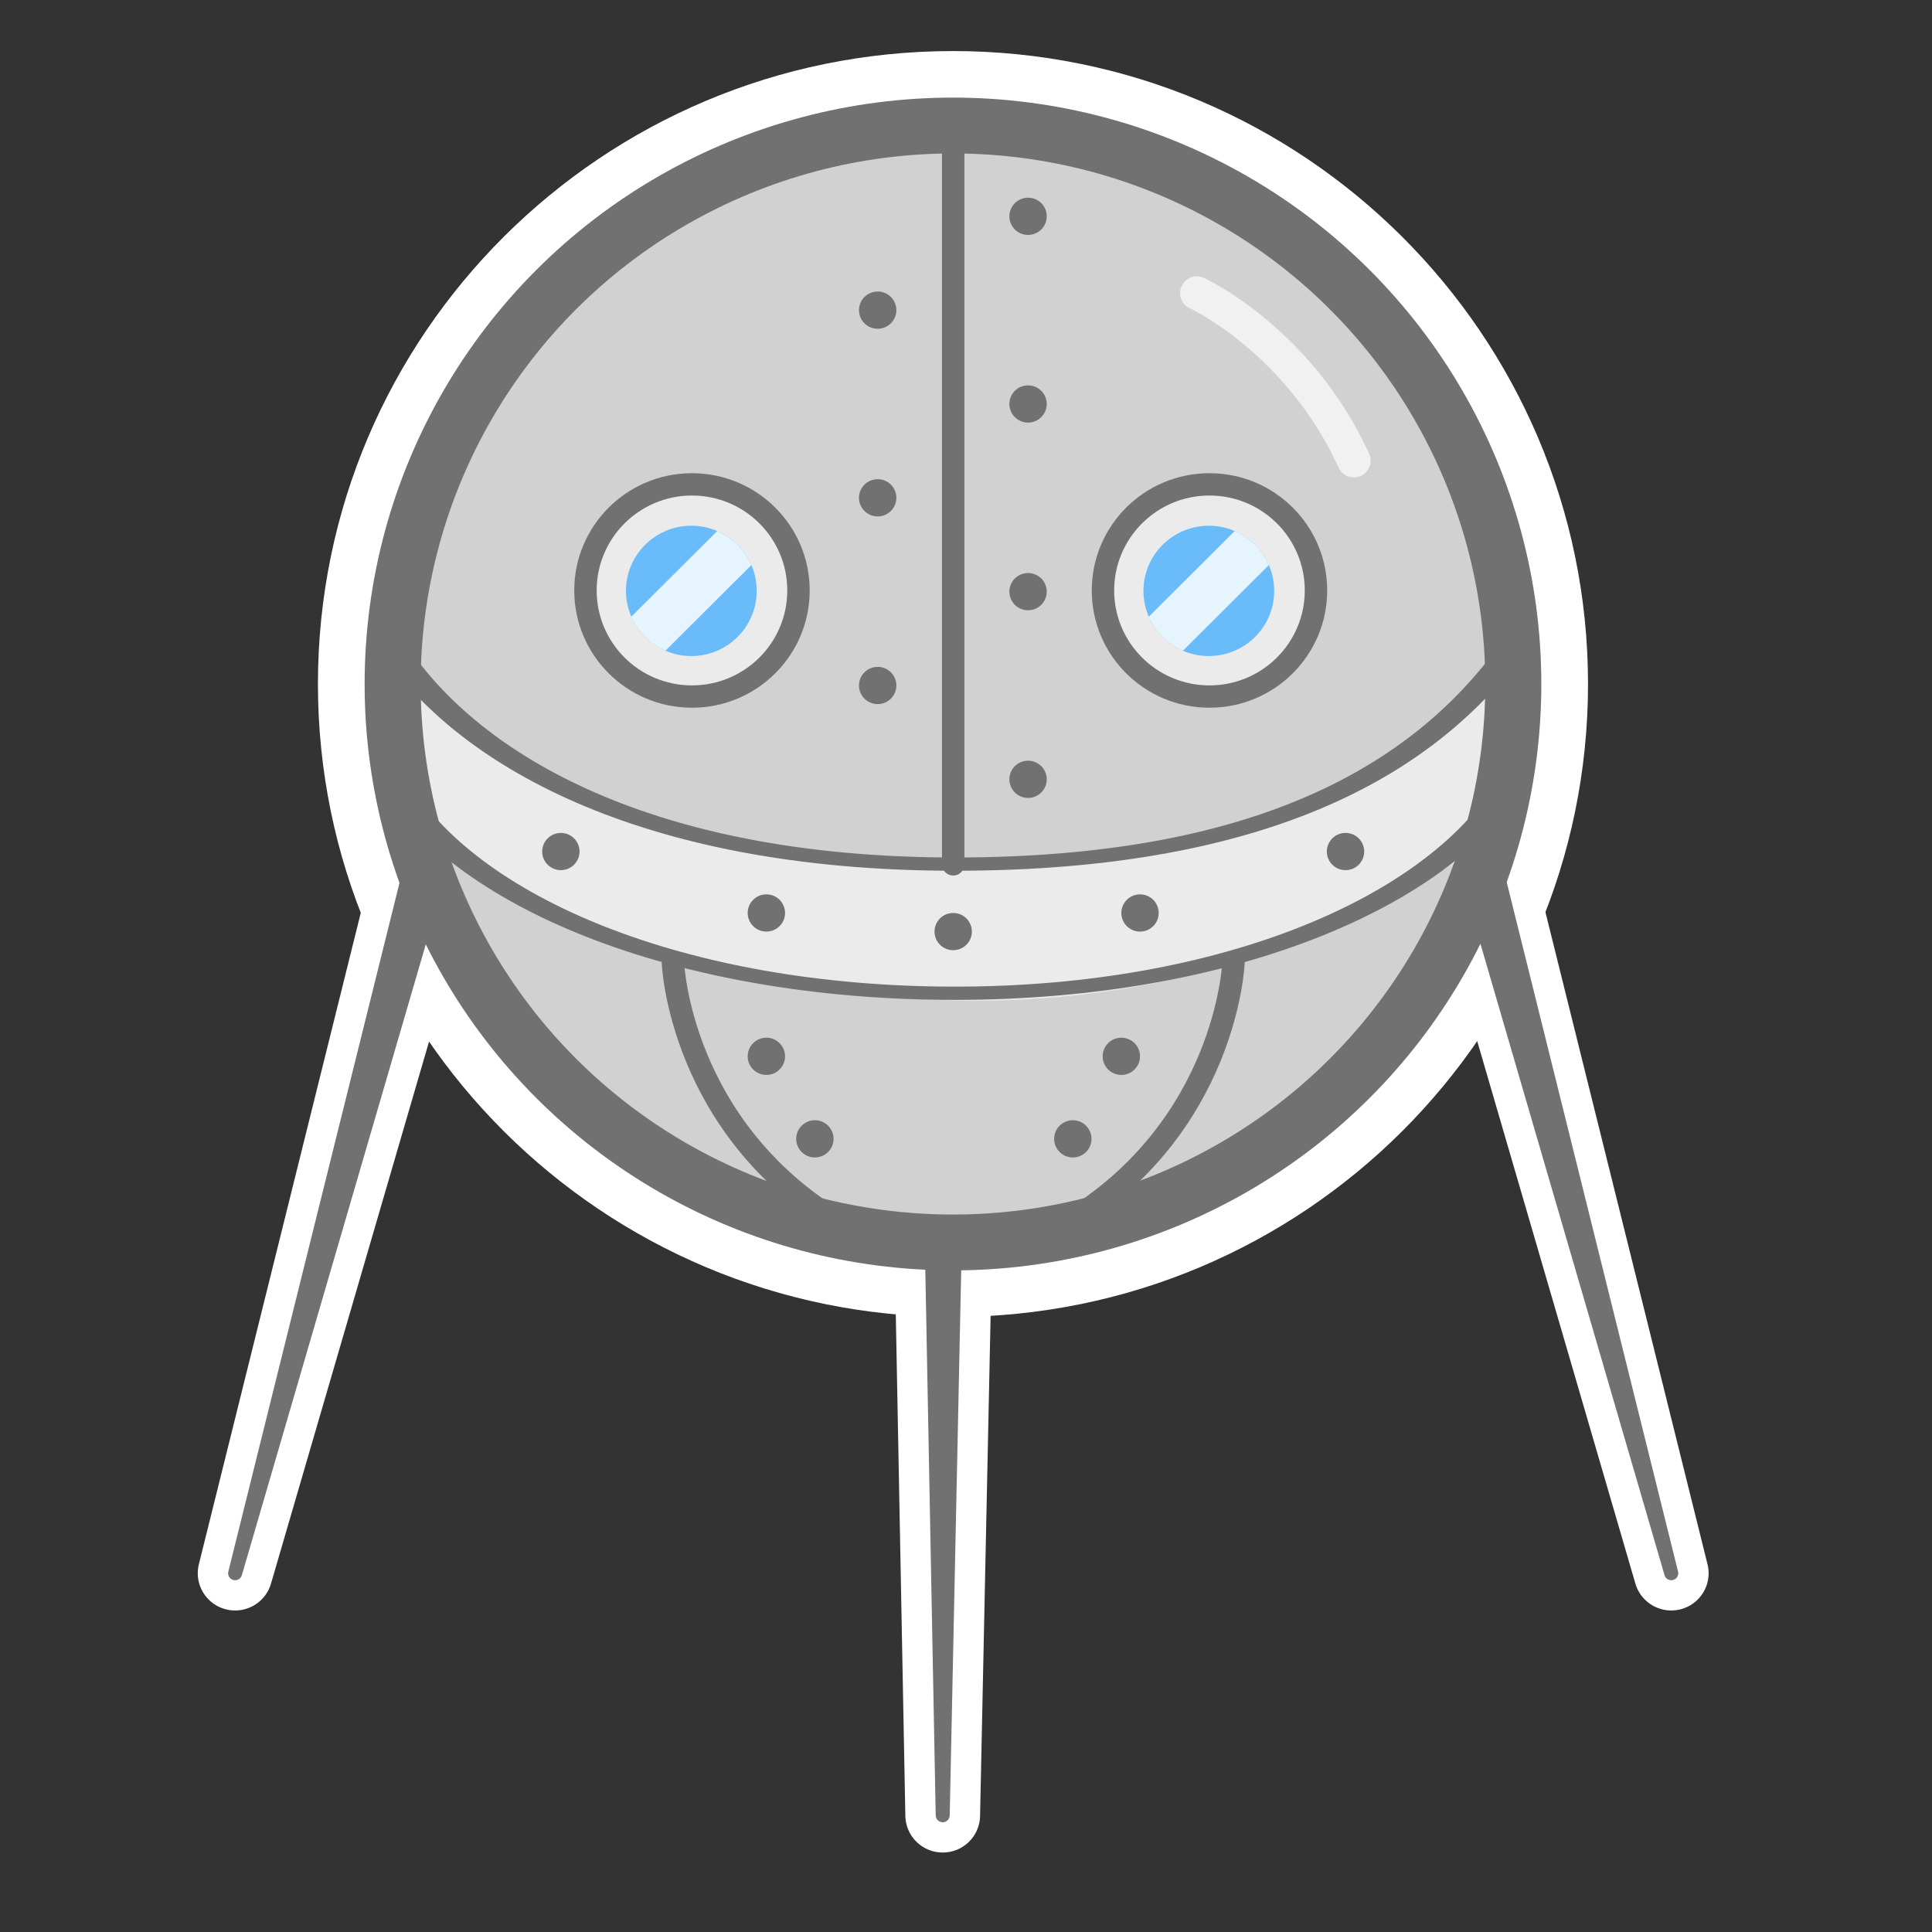<?xml version="1.0" encoding="UTF-8" standalone="no"?>
<!DOCTYPE svg PUBLIC "-//W3C//DTD SVG 1.1//EN" "http://www.w3.org/Graphics/SVG/1.1/DTD/svg11.dtd">
<svg width="100%" height="100%" viewBox="0 0 168 168" version="1.1" xmlns="http://www.w3.org/2000/svg" xmlns:xlink="http://www.w3.org/1999/xlink" xml:space="preserve" xmlns:serif="http://www.serif.com/" style="fill-rule:evenodd;clip-rule:evenodd;stroke-linecap:round;stroke-linejoin:round;stroke-miterlimit:1.5;">
    <rect x="0" y="0" width="168" height="168" fill="#333333" stroke="none"/>
    <g transform="matrix(1,0,0,1,-2181.18,-1431)">
        <g id="Player" transform="matrix(0.105,0,0,0.054,1855.68,1420.16)">
            <rect x="3100" y="200" width="1600" height="3100" style="fill:none;"/>
            <g transform="matrix(0.967,0,0,0.967,118.097,29.607)">
                <g transform="matrix(1,0,0,1,-7.462,-7.096)">
                    <g transform="matrix(-1.6,0,0,3.1,5195.28,415.815)">
                        <path d="M820,400.382L810.5,900.382L800,400.382L820,400.382Z" style="fill:white;stroke:white;stroke-width:40px;"/>
                    </g>
                    <g transform="matrix(-1.545,-0.802,-0.414,2.994,4917.47,758.219)">
                        <path d="M820,400.382L810.5,900.382L800,400.382L820,400.382Z" style="fill:white;stroke:white;stroke-width:40px;"/>
                    </g>
                    <g transform="matrix(1.545,-0.802,0.414,2.994,2897.45,758.219)">
                        <path d="M820,400.382L810.5,900.382L800,400.382L820,400.382Z" style="fill:white;stroke:white;stroke-width:40px;"/>
                    </g>
                </g>
                <g id="circle-stroke" serif:id="circle stroke" transform="matrix(1.548,0,0,3,3141.29,-64)">
                    <path d="M490,108.667C683.906,108.667 841.333,266.094 841.333,460C841.333,653.906 683.906,811.333 490,811.333C296.094,811.333 138.667,653.906 138.667,460C138.667,266.094 296.094,108.667 490,108.667ZM490,150C318.906,150 180,288.906 180,460C180,631.094 318.906,770 490,770C661.094,770 800,631.094 800,460C800,288.906 661.094,150 490,150Z" style="fill:white;"/>
                </g>
                <g transform="matrix(1,0,0,1,-7.462,-7.096)">
                    <g>
                        <g transform="matrix(-1.6,0,0,3.1,5195.28,415.815)">
                            <path d="M820,400.382L810.5,900.382L800,400.382L820,400.382Z" style="fill:rgb(113,113,113);stroke:rgb(113,113,113);stroke-width:7.5px;"/>
                        </g>
                        <g transform="matrix(-1.545,-0.802,-0.414,2.994,4917.47,758.219)">
                            <path d="M820,400.382L810.5,900.382L800,400.382L820,400.382Z" style="fill:rgb(113,113,113);stroke:rgb(113,113,113);stroke-width:7.5px;"/>
                        </g>
                        <g transform="matrix(1.545,-0.802,0.414,2.994,2897.45,758.219)">
                            <path d="M820,400.382L810.5,900.382L800,400.382L820,400.382Z" style="fill:rgb(113,113,113);stroke:rgb(113,113,113);stroke-width:7.5px;"/>
                        </g>
                    </g>
                </g>
                <g transform="matrix(1,0,0,1,0.717,0)">
                    <g id="circle-fill" serif:id="circle fill" transform="matrix(1.548,0,0,3,3140.57,-64)">
                        <circle cx="490" cy="460" r="310" style="fill:rgb(209,209,209);"/>
                    </g>
                    <g transform="matrix(2.027,0,0,3.926,2892.43,-429.782)">
                        <circle cx="605" cy="405" r="45" style="fill:rgb(235,235,235);stroke:rgb(113,113,113);stroke-width:9.47px;"/>
                    </g>
                    <g transform="matrix(2.027,0,0,3.926,2449.23,-429.782)">
                        <circle cx="605" cy="405" r="45" style="fill:rgb(235,235,235);stroke:rgb(113,113,113);stroke-width:9.47px;"/>
                    </g>
                    <g transform="matrix(1.244,0,0,2.411,2922.39,184.5)">
                        <circle cx="605" cy="405" r="45" style="fill:rgb(105,187,250);"/>
                    </g>
                    <g transform="matrix(1.244,0,0,2.411,3365.59,184.5)">
                        <circle cx="605" cy="405" r="45" style="fill:rgb(105,187,250);"/>
                    </g>
                    <g transform="matrix(1.244,0,0,2.411,2922.39,184.5)">
                        <path d="M587.18,446.328C576.662,441.783 568.217,433.338 563.672,422.82L622.82,363.672C633.338,368.217 641.783,376.662 646.328,387.18L587.18,446.328Z" style="fill:rgb(230,244,254);"/>
                    </g>
                    <g transform="matrix(1.244,0,0,2.411,3365.59,184.5)">
                        <path d="M587.18,446.328C576.662,441.783 568.217,433.338 563.672,422.82L622.82,363.672C633.338,368.217 641.783,376.662 646.328,387.18L587.18,446.328Z" style="fill:rgb(230,244,254);"/>
                    </g>
                    <g transform="matrix(1.6,0,0,3.1,3100,200)">
                        <path d="M209.552,354.578C209.552,354.578 282.706,457.348 500,456.881C717.294,456.414 799.552,350 799.552,350L790,440C790,440 680.192,534.027 500,530C319.808,525.973 209.552,440 209.552,440L209.552,354.578Z" style="fill:rgb(235,235,235);"/>
                    </g>
                    <g transform="matrix(1.548,0,0,1.387,3142.17,763.019)">
                        <path d="M798.967,512.522C760.337,657.14 642.995,770 490,770C337.266,770 217.594,659.306 178.967,513.836" style="fill:none;stroke:rgb(113,113,113);stroke-width:15.92px;"/>
                    </g>
                    <g transform="matrix(1.548,0,0,1.387,3142.17,547.957)">
                        <path d="M798.967,508.86C750.4,655.377 661.094,770 490,770C318.906,770 220.3,644.206 178.967,508.86" style="fill:none;stroke:rgb(113,113,113);stroke-width:15.92px;"/>
                    </g>
                    <g transform="matrix(1.6,0,0,3.1,3115.28,-172)">
                        <circle cx="280" cy="570" r="10" style="fill:rgb(113,113,113);"/>
                    </g>
                    <g transform="matrix(1.6,0,0,3.1,3291.28,-69.7)">
                        <circle cx="280" cy="570" r="10" style="fill:rgb(113,113,113);"/>
                    </g>
                    <g transform="matrix(1.6,0,0,3.1,3451.28,-38.7)">
                        <circle cx="280" cy="570" r="10" style="fill:rgb(113,113,113);"/>
                    </g>
                    <g transform="matrix(1.6,0,0,3.1,3291.28,169)">
                        <circle cx="280" cy="570" r="10" style="fill:rgb(113,113,113);"/>
                    </g>
                    <g transform="matrix(-1.6,0,0,3.1,4491.28,169)">
                        <circle cx="280" cy="570" r="10" style="fill:rgb(113,113,113);"/>
                    </g>
                    <g transform="matrix(1.6,0,0,3.1,3332.83,306.456)">
                        <circle cx="280" cy="570" r="10" style="fill:rgb(113,113,113);"/>
                    </g>
                    <g transform="matrix(-1.6,0,0,3.1,4449.74,306.456)">
                        <circle cx="280" cy="570" r="10" style="fill:rgb(113,113,113);"/>
                    </g>
                    <g transform="matrix(1.6,0,0,3.1,3611.28,-69.7)">
                        <circle cx="280" cy="570" r="10" style="fill:rgb(113,113,113);"/>
                    </g>
                    <g transform="matrix(0.999,0,0,1.465,16.783,-58.23)">
                        <g transform="matrix(1.602,0,0,2.116,3502,-799.686)">
                            <circle cx="280" cy="570" r="10" style="fill:rgb(113,113,113);"/>
                        </g>
                        <g transform="matrix(1.602,0,0,2.116,3502,-373.047)">
                            <circle cx="280" cy="570" r="10" style="fill:rgb(113,113,113);"/>
                        </g>
                        <g transform="matrix(1.602,0,0,2.116,3502,-586.366)">
                            <circle cx="280" cy="570" r="10" style="fill:rgb(113,113,113);"/>
                        </g>
                        <g transform="matrix(1.602,0,0,2.116,3502,-159.727)">
                            <circle cx="280" cy="570" r="10" style="fill:rgb(113,113,113);"/>
                        </g>
                    </g>
                    <g transform="matrix(0.999,0,0,1.465,-14.57,-90.778)">
                        <g transform="matrix(1.602,0,0,2.116,3404.46,-670.809)">
                            <circle cx="280" cy="570" r="10" style="fill:rgb(113,113,113);"/>
                        </g>
                        <g transform="matrix(1.602,0,0,2.116,3404.46,-244.17)">
                            <circle cx="280" cy="570" r="10" style="fill:rgb(113,113,113);"/>
                        </g>
                        <g transform="matrix(1.602,0,0,2.116,3404.46,-457.489)">
                            <circle cx="280" cy="570" r="10" style="fill:rgb(113,113,113);"/>
                        </g>
                    </g>
                    <g transform="matrix(1.6,0,0,3.1,3787.28,-172)">
                        <circle cx="280" cy="570" r="10" style="fill:rgb(113,113,113);"/>
                    </g>
                    <g transform="matrix(1.6,0,0,3.1,3099.28,200)">
                        <path d="M500,71L500,456.881" style="fill:none;stroke:rgb(113,113,113);stroke-width:12px;"/>
                    </g>
                    <g transform="matrix(1.6,0,0,3.1,3083.28,200)">
                        <path d="M660,510C660,510 656.423,598.432 570,650" style="fill:none;stroke:rgb(113,113,113);stroke-width:12px;"/>
                    </g>
                    <g transform="matrix(-1.6,0,0,3.1,4715.28,200)">
                        <path d="M660,510C660,510 656.423,598.432 570,650" style="fill:none;stroke:rgb(113,113,113);stroke-width:12px;"/>
                    </g>
                    <g id="circle-stroke1" serif:id="circle stroke" transform="matrix(1.548,0,0,3,3140.57,-64)">
                        <circle cx="490" cy="460" r="310" style="fill:none;stroke:rgb(113,113,113);stroke-width:31px;"/>
                    </g>
                    <g transform="matrix(1.6,0,0,3.1,3100,200)">
                        <path d="M630,150C630,150 684.55,175.256 714,240" style="fill:none;stroke:rgb(241,241,241);stroke-width:18px;"/>
                    </g>
                </g>
            </g>
        </g>
    </g>
</svg>
